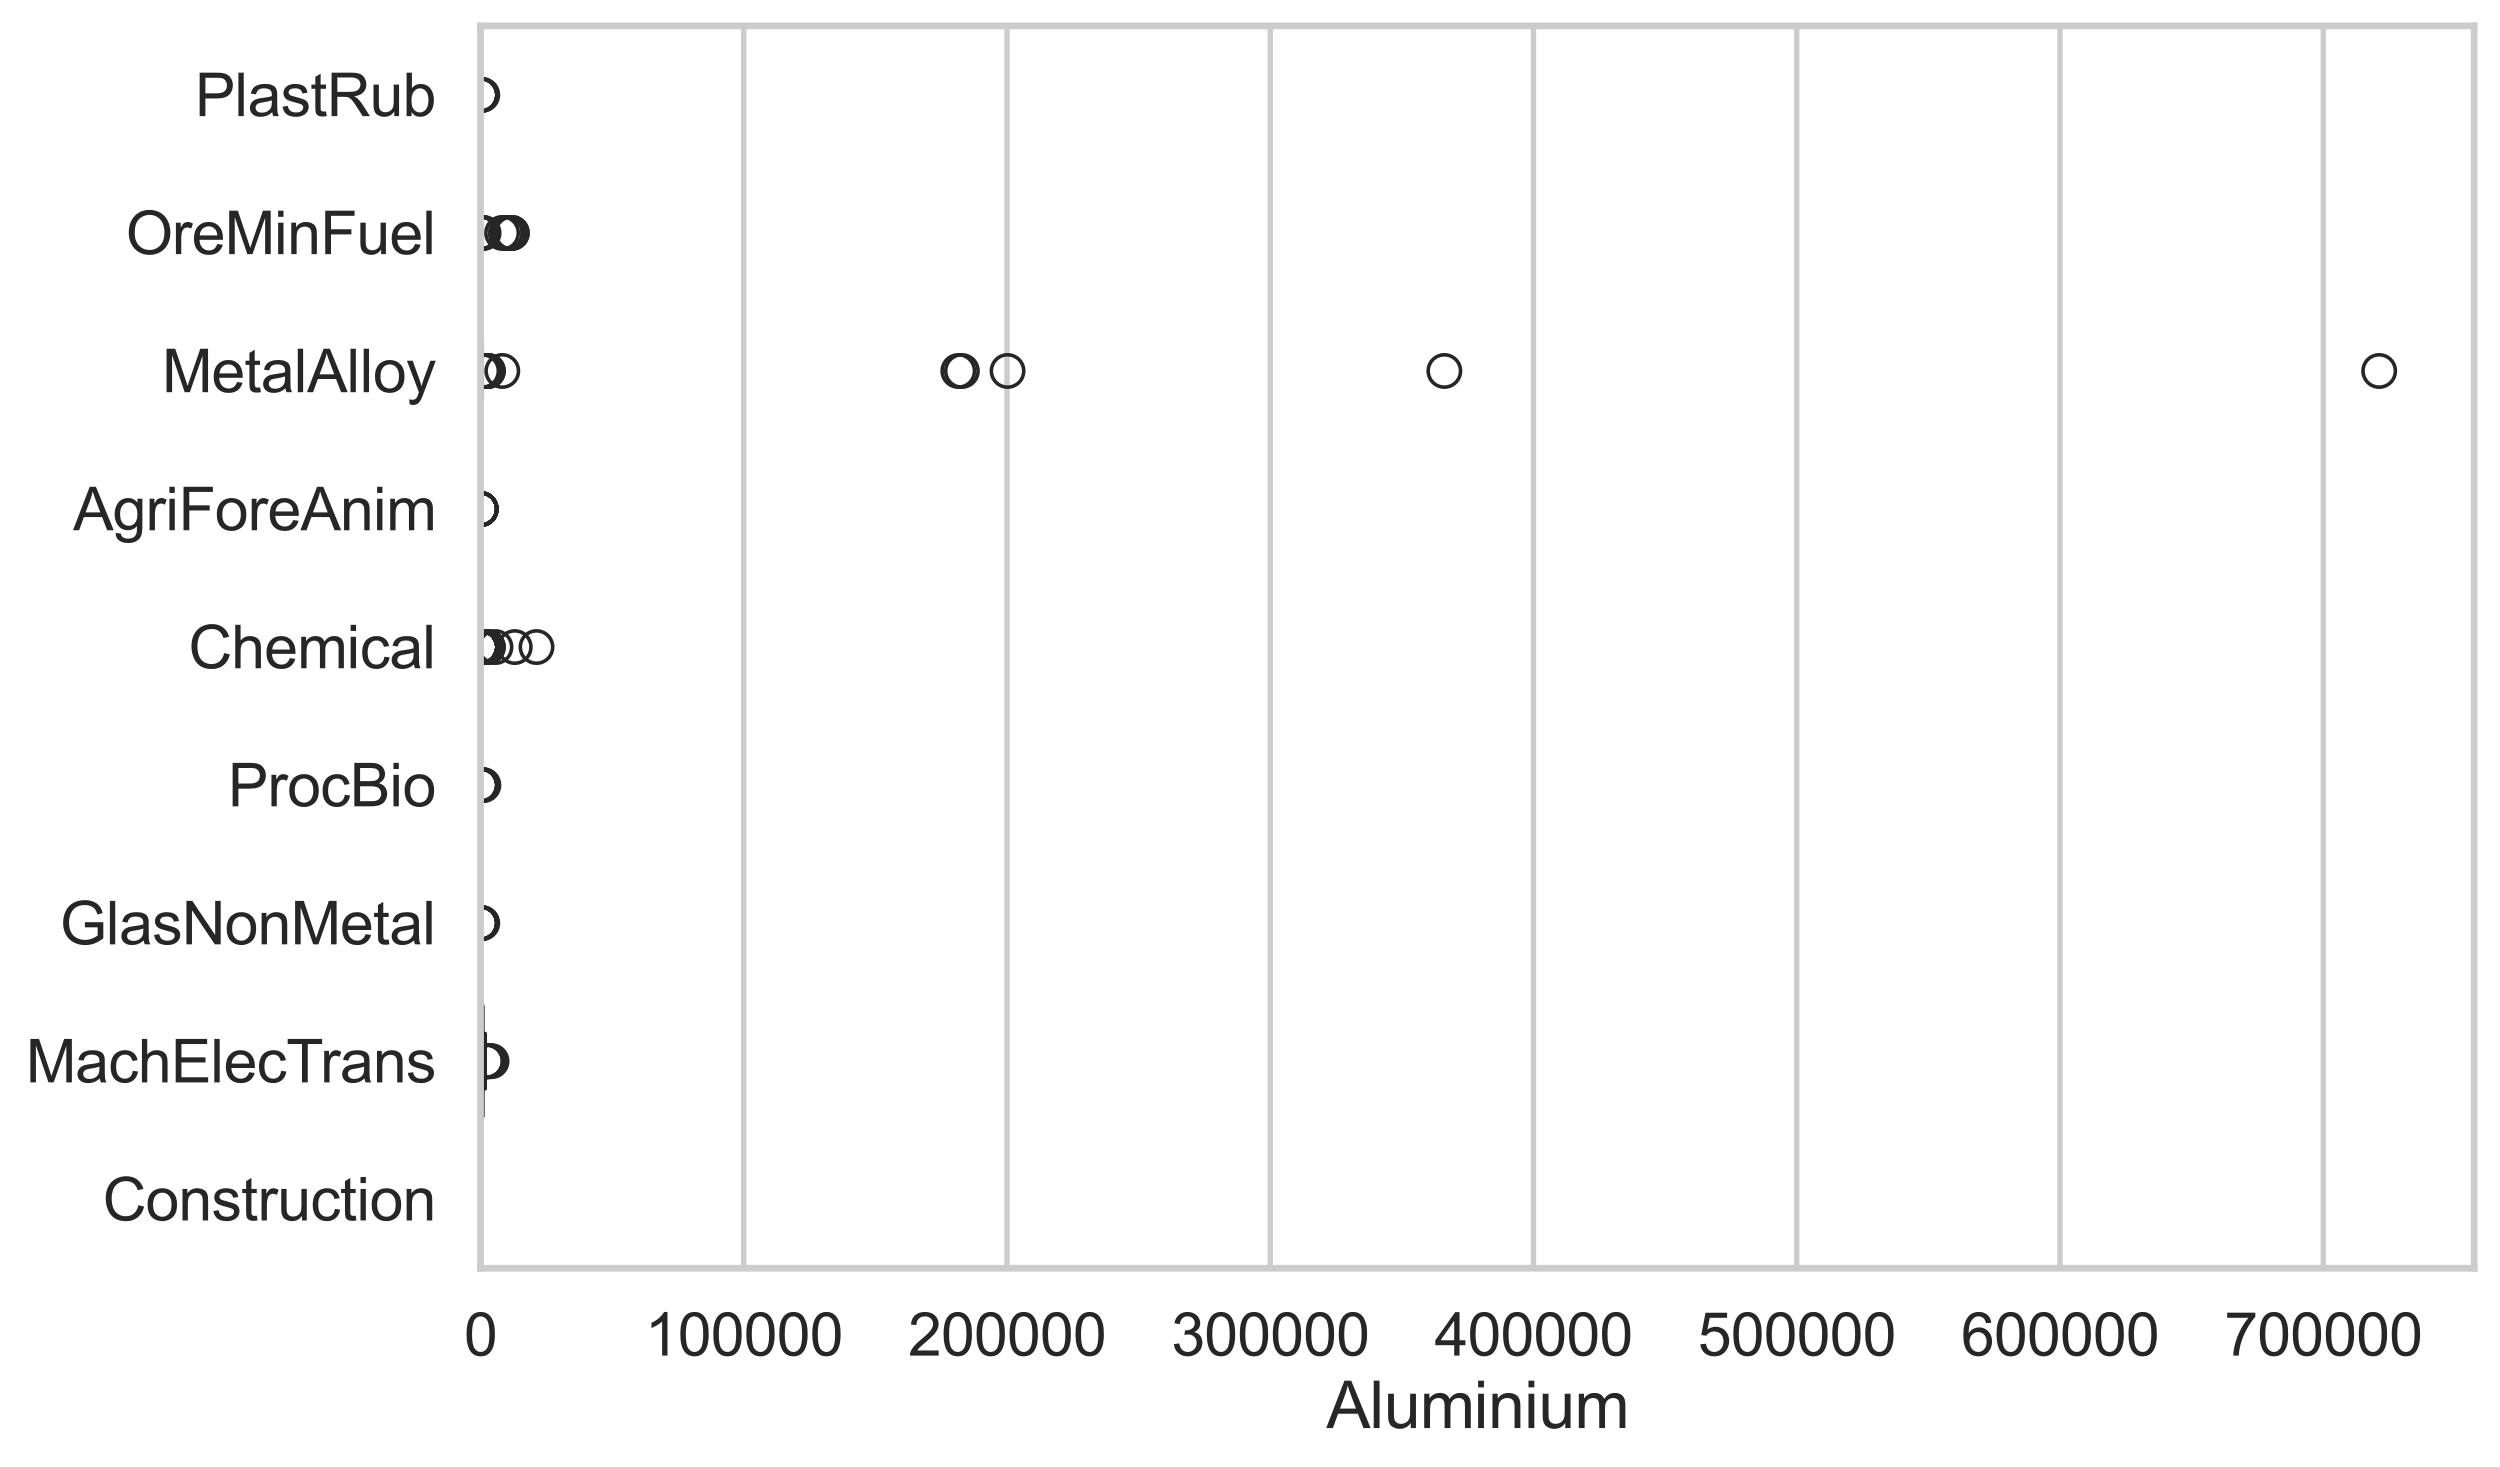 <?xml version="1.0" encoding="utf-8" standalone="no"?>
<!DOCTYPE svg PUBLIC "-//W3C//DTD SVG 1.1//EN"
  "http://www.w3.org/Graphics/SVG/1.1/DTD/svg11.dtd">
<svg xmlns:xlink="http://www.w3.org/1999/xlink" width="695.577pt" height="408.111pt" viewBox="0 0 695.577 408.111" xmlns="http://www.w3.org/2000/svg" version="1.1">
 <defs>
  <style type="text/css">*{stroke-linejoin: round; stroke-linecap: butt}</style>
 </defs>
 <g id="figure_1">
  <g id="patch_1">
   <path d="M 0 408.111 
L 695.577 408.111 
L 695.577 0 
L 0 0 
z
" style="fill: #ffffff"/>
  </g>
  <g id="axes_1">
   <g id="patch_2">
    <path d="M 133.697 352.86 
L 688.377 352.86 
L 688.377 7.2 
L 133.697 7.2 
z
" style="fill: #ffffff"/>
   </g>
   <g id="matplotlib.axis_1">
    <g id="xtick_1">
     <g id="line2d_1">
      <path d="M 133.697 352.86 
L 133.697 7.2 
" clip-path="url(#p137d5d2842)" style="fill: none; stroke: #cccccc; stroke-width: 1.5; stroke-linecap: round"/>
     </g>
     <g id="text_1">
      <!-- 0 -->
      <g style="fill: #262626" transform="translate(129.109 377.17) scale(0.165 -0.165)">
       <defs>
        <path id="ArialMT-30" d="M 266 2259 
Q 266 3072 433 3567 
Q 600 4063 929 4331 
Q 1259 4600 1759 4600 
Q 2128 4600 2406 4451 
Q 2684 4303 2865 4023 
Q 3047 3744 3150 3342 
Q 3253 2941 3253 2259 
Q 3253 1453 3087 958 
Q 2922 463 2592 192 
Q 2263 -78 1759 -78 
Q 1097 -78 719 397 
Q 266 969 266 2259 
z
M 844 2259 
Q 844 1131 1108 757 
Q 1372 384 1759 384 
Q 2147 384 2411 759 
Q 2675 1134 2675 2259 
Q 2675 3391 2411 3762 
Q 2147 4134 1753 4134 
Q 1366 4134 1134 3806 
Q 844 3388 844 2259 
z
" transform="scale(0.016)"/>
       </defs>
       <use xlink:href="#ArialMT-30"/>
      </g>
     </g>
    </g>
    <g id="xtick_2">
     <g id="line2d_2">
      <path d="M 206.94 352.86 
L 206.94 7.2 
" clip-path="url(#p137d5d2842)" style="fill: none; stroke: #cccccc; stroke-width: 1.5; stroke-linecap: round"/>
     </g>
     <g id="text_2">
      <!-- 100000 -->
      <g style="fill: #262626" transform="translate(179.413 377.17) scale(0.165 -0.165)">
       <defs>
        <path id="ArialMT-31" d="M 2384 0 
L 1822 0 
L 1822 3584 
Q 1619 3391 1289 3197 
Q 959 3003 697 2906 
L 697 3450 
Q 1169 3672 1522 3987 
Q 1875 4303 2022 4600 
L 2384 4600 
L 2384 0 
z
" transform="scale(0.016)"/>
       </defs>
       <use xlink:href="#ArialMT-31"/>
       <use xlink:href="#ArialMT-30" transform="translate(55.615 0)"/>
       <use xlink:href="#ArialMT-30" transform="translate(111.23 0)"/>
       <use xlink:href="#ArialMT-30" transform="translate(166.846 0)"/>
       <use xlink:href="#ArialMT-30" transform="translate(222.461 0)"/>
       <use xlink:href="#ArialMT-30" transform="translate(278.076 0)"/>
      </g>
     </g>
    </g>
    <g id="xtick_3">
     <g id="line2d_3">
      <path d="M 280.183 352.86 
L 280.183 7.2 
" clip-path="url(#p137d5d2842)" style="fill: none; stroke: #cccccc; stroke-width: 1.5; stroke-linecap: round"/>
     </g>
     <g id="text_3">
      <!-- 200000 -->
      <g style="fill: #262626" transform="translate(252.656 377.17) scale(0.165 -0.165)">
       <defs>
        <path id="ArialMT-32" d="M 3222 541 
L 3222 0 
L 194 0 
Q 188 203 259 391 
Q 375 700 629 1000 
Q 884 1300 1366 1694 
Q 2113 2306 2375 2664 
Q 2638 3022 2638 3341 
Q 2638 3675 2398 3904 
Q 2159 4134 1775 4134 
Q 1369 4134 1125 3890 
Q 881 3647 878 3216 
L 300 3275 
Q 359 3922 746 4261 
Q 1134 4600 1788 4600 
Q 2447 4600 2831 4234 
Q 3216 3869 3216 3328 
Q 3216 3053 3103 2787 
Q 2991 2522 2730 2228 
Q 2469 1934 1863 1422 
Q 1356 997 1212 845 
Q 1069 694 975 541 
L 3222 541 
z
" transform="scale(0.016)"/>
       </defs>
       <use xlink:href="#ArialMT-32"/>
       <use xlink:href="#ArialMT-30" transform="translate(55.615 0)"/>
       <use xlink:href="#ArialMT-30" transform="translate(111.23 0)"/>
       <use xlink:href="#ArialMT-30" transform="translate(166.846 0)"/>
       <use xlink:href="#ArialMT-30" transform="translate(222.461 0)"/>
       <use xlink:href="#ArialMT-30" transform="translate(278.076 0)"/>
      </g>
     </g>
    </g>
    <g id="xtick_4">
     <g id="line2d_4">
      <path d="M 353.426 352.86 
L 353.426 7.2 
" clip-path="url(#p137d5d2842)" style="fill: none; stroke: #cccccc; stroke-width: 1.5; stroke-linecap: round"/>
     </g>
     <g id="text_4">
      <!-- 300000 -->
      <g style="fill: #262626" transform="translate(325.899 377.17) scale(0.165 -0.165)">
       <defs>
        <path id="ArialMT-33" d="M 269 1209 
L 831 1284 
Q 928 806 1161 595 
Q 1394 384 1728 384 
Q 2125 384 2398 659 
Q 2672 934 2672 1341 
Q 2672 1728 2419 1979 
Q 2166 2231 1775 2231 
Q 1616 2231 1378 2169 
L 1441 2663 
Q 1497 2656 1531 2656 
Q 1891 2656 2178 2843 
Q 2466 3031 2466 3422 
Q 2466 3731 2256 3934 
Q 2047 4138 1716 4138 
Q 1388 4138 1169 3931 
Q 950 3725 888 3313 
L 325 3413 
Q 428 3978 793 4289 
Q 1159 4600 1703 4600 
Q 2078 4600 2393 4439 
Q 2709 4278 2876 4000 
Q 3044 3722 3044 3409 
Q 3044 3113 2884 2869 
Q 2725 2625 2413 2481 
Q 2819 2388 3044 2092 
Q 3269 1797 3269 1353 
Q 3269 753 2831 336 
Q 2394 -81 1725 -81 
Q 1122 -81 723 278 
Q 325 638 269 1209 
z
" transform="scale(0.016)"/>
       </defs>
       <use xlink:href="#ArialMT-33"/>
       <use xlink:href="#ArialMT-30" transform="translate(55.615 0)"/>
       <use xlink:href="#ArialMT-30" transform="translate(111.23 0)"/>
       <use xlink:href="#ArialMT-30" transform="translate(166.846 0)"/>
       <use xlink:href="#ArialMT-30" transform="translate(222.461 0)"/>
       <use xlink:href="#ArialMT-30" transform="translate(278.076 0)"/>
      </g>
     </g>
    </g>
    <g id="xtick_5">
     <g id="line2d_5">
      <path d="M 426.668 352.86 
L 426.668 7.2 
" clip-path="url(#p137d5d2842)" style="fill: none; stroke: #cccccc; stroke-width: 1.5; stroke-linecap: round"/>
     </g>
     <g id="text_5">
      <!-- 400000 -->
      <g style="fill: #262626" transform="translate(399.142 377.17) scale(0.165 -0.165)">
       <defs>
        <path id="ArialMT-34" d="M 2069 0 
L 2069 1097 
L 81 1097 
L 81 1613 
L 2172 4581 
L 2631 4581 
L 2631 1613 
L 3250 1613 
L 3250 1097 
L 2631 1097 
L 2631 0 
L 2069 0 
z
M 2069 1613 
L 2069 3678 
L 634 1613 
L 2069 1613 
z
" transform="scale(0.016)"/>
       </defs>
       <use xlink:href="#ArialMT-34"/>
       <use xlink:href="#ArialMT-30" transform="translate(55.615 0)"/>
       <use xlink:href="#ArialMT-30" transform="translate(111.23 0)"/>
       <use xlink:href="#ArialMT-30" transform="translate(166.846 0)"/>
       <use xlink:href="#ArialMT-30" transform="translate(222.461 0)"/>
       <use xlink:href="#ArialMT-30" transform="translate(278.076 0)"/>
      </g>
     </g>
    </g>
    <g id="xtick_6">
     <g id="line2d_6">
      <path d="M 499.911 352.86 
L 499.911 7.2 
" clip-path="url(#p137d5d2842)" style="fill: none; stroke: #cccccc; stroke-width: 1.5; stroke-linecap: round"/>
     </g>
     <g id="text_6">
      <!-- 500000 -->
      <g style="fill: #262626" transform="translate(472.385 377.17) scale(0.165 -0.165)">
       <defs>
        <path id="ArialMT-35" d="M 266 1200 
L 856 1250 
Q 922 819 1161 601 
Q 1400 384 1738 384 
Q 2144 384 2425 690 
Q 2706 997 2706 1503 
Q 2706 1984 2436 2262 
Q 2166 2541 1728 2541 
Q 1456 2541 1237 2417 
Q 1019 2294 894 2097 
L 366 2166 
L 809 4519 
L 3088 4519 
L 3088 3981 
L 1259 3981 
L 1013 2750 
Q 1425 3038 1878 3038 
Q 2478 3038 2890 2622 
Q 3303 2206 3303 1553 
Q 3303 931 2941 478 
Q 2500 -78 1738 -78 
Q 1113 -78 717 272 
Q 322 622 266 1200 
z
" transform="scale(0.016)"/>
       </defs>
       <use xlink:href="#ArialMT-35"/>
       <use xlink:href="#ArialMT-30" transform="translate(55.615 0)"/>
       <use xlink:href="#ArialMT-30" transform="translate(111.23 0)"/>
       <use xlink:href="#ArialMT-30" transform="translate(166.846 0)"/>
       <use xlink:href="#ArialMT-30" transform="translate(222.461 0)"/>
       <use xlink:href="#ArialMT-30" transform="translate(278.076 0)"/>
      </g>
     </g>
    </g>
    <g id="xtick_7">
     <g id="line2d_7">
      <path d="M 573.154 352.86 
L 573.154 7.2 
" clip-path="url(#p137d5d2842)" style="fill: none; stroke: #cccccc; stroke-width: 1.5; stroke-linecap: round"/>
     </g>
     <g id="text_7">
      <!-- 600000 -->
      <g style="fill: #262626" transform="translate(545.628 377.17) scale(0.165 -0.165)">
       <defs>
        <path id="ArialMT-36" d="M 3184 3459 
L 2625 3416 
Q 2550 3747 2413 3897 
Q 2184 4138 1850 4138 
Q 1581 4138 1378 3988 
Q 1113 3794 959 3422 
Q 806 3050 800 2363 
Q 1003 2672 1297 2822 
Q 1591 2972 1913 2972 
Q 2475 2972 2870 2558 
Q 3266 2144 3266 1488 
Q 3266 1056 3080 686 
Q 2894 316 2569 119 
Q 2244 -78 1831 -78 
Q 1128 -78 684 439 
Q 241 956 241 2144 
Q 241 3472 731 4075 
Q 1159 4600 1884 4600 
Q 2425 4600 2770 4297 
Q 3116 3994 3184 3459 
z
M 888 1484 
Q 888 1194 1011 928 
Q 1134 663 1356 523 
Q 1578 384 1822 384 
Q 2178 384 2434 671 
Q 2691 959 2691 1453 
Q 2691 1928 2437 2201 
Q 2184 2475 1800 2475 
Q 1419 2475 1153 2201 
Q 888 1928 888 1484 
z
" transform="scale(0.016)"/>
       </defs>
       <use xlink:href="#ArialMT-36"/>
       <use xlink:href="#ArialMT-30" transform="translate(55.615 0)"/>
       <use xlink:href="#ArialMT-30" transform="translate(111.23 0)"/>
       <use xlink:href="#ArialMT-30" transform="translate(166.846 0)"/>
       <use xlink:href="#ArialMT-30" transform="translate(222.461 0)"/>
       <use xlink:href="#ArialMT-30" transform="translate(278.076 0)"/>
      </g>
     </g>
    </g>
    <g id="xtick_8">
     <g id="line2d_8">
      <path d="M 646.397 352.86 
L 646.397 7.2 
" clip-path="url(#p137d5d2842)" style="fill: none; stroke: #cccccc; stroke-width: 1.5; stroke-linecap: round"/>
     </g>
     <g id="text_8">
      <!-- 700000 -->
      <g style="fill: #262626" transform="translate(618.871 377.17) scale(0.165 -0.165)">
       <defs>
        <path id="ArialMT-37" d="M 303 3981 
L 303 4522 
L 3269 4522 
L 3269 4084 
Q 2831 3619 2401 2847 
Q 1972 2075 1738 1259 
Q 1569 684 1522 0 
L 944 0 
Q 953 541 1156 1306 
Q 1359 2072 1739 2783 
Q 2119 3494 2547 3981 
L 303 3981 
z
" transform="scale(0.016)"/>
       </defs>
       <use xlink:href="#ArialMT-37"/>
       <use xlink:href="#ArialMT-30" transform="translate(55.615 0)"/>
       <use xlink:href="#ArialMT-30" transform="translate(111.23 0)"/>
       <use xlink:href="#ArialMT-30" transform="translate(166.846 0)"/>
       <use xlink:href="#ArialMT-30" transform="translate(222.461 0)"/>
       <use xlink:href="#ArialMT-30" transform="translate(278.076 0)"/>
      </g>
     </g>
    </g>
    <g id="text_9">
     <!-- Aluminium -->
     <g style="fill: #262626" transform="translate(369.027 397.334) scale(0.18 -0.18)">
      <defs>
       <path id="ArialMT-41" d="M -9 0 
L 1750 4581 
L 2403 4581 
L 4278 0 
L 3588 0 
L 3053 1388 
L 1138 1388 
L 634 0 
L -9 0 
z
M 1313 1881 
L 2866 1881 
L 2388 3150 
Q 2169 3728 2063 4100 
Q 1975 3659 1816 3225 
L 1313 1881 
z
" transform="scale(0.016)"/>
       <path id="ArialMT-6c" d="M 409 0 
L 409 4581 
L 972 4581 
L 972 0 
L 409 0 
z
" transform="scale(0.016)"/>
       <path id="ArialMT-75" d="M 2597 0 
L 2597 488 
Q 2209 -75 1544 -75 
Q 1250 -75 995 37 
Q 741 150 617 320 
Q 494 491 444 738 
Q 409 903 409 1263 
L 409 3319 
L 972 3319 
L 972 1478 
Q 972 1038 1006 884 
Q 1059 663 1231 536 
Q 1403 409 1656 409 
Q 1909 409 2131 539 
Q 2353 669 2445 892 
Q 2538 1116 2538 1541 
L 2538 3319 
L 3100 3319 
L 3100 0 
L 2597 0 
z
" transform="scale(0.016)"/>
       <path id="ArialMT-6d" d="M 422 0 
L 422 3319 
L 925 3319 
L 925 2853 
Q 1081 3097 1340 3245 
Q 1600 3394 1931 3394 
Q 2300 3394 2536 3241 
Q 2772 3088 2869 2813 
Q 3263 3394 3894 3394 
Q 4388 3394 4653 3120 
Q 4919 2847 4919 2278 
L 4919 0 
L 4359 0 
L 4359 2091 
Q 4359 2428 4304 2576 
Q 4250 2725 4106 2815 
Q 3963 2906 3769 2906 
Q 3419 2906 3187 2673 
Q 2956 2441 2956 1928 
L 2956 0 
L 2394 0 
L 2394 2156 
Q 2394 2531 2256 2718 
Q 2119 2906 1806 2906 
Q 1569 2906 1367 2781 
Q 1166 2656 1075 2415 
Q 984 2175 984 1722 
L 984 0 
L 422 0 
z
" transform="scale(0.016)"/>
       <path id="ArialMT-69" d="M 425 3934 
L 425 4581 
L 988 4581 
L 988 3934 
L 425 3934 
z
M 425 0 
L 425 3319 
L 988 3319 
L 988 0 
L 425 0 
z
" transform="scale(0.016)"/>
       <path id="ArialMT-6e" d="M 422 0 
L 422 3319 
L 928 3319 
L 928 2847 
Q 1294 3394 1984 3394 
Q 2284 3394 2536 3286 
Q 2788 3178 2913 3003 
Q 3038 2828 3088 2588 
Q 3119 2431 3119 2041 
L 3119 0 
L 2556 0 
L 2556 2019 
Q 2556 2363 2490 2533 
Q 2425 2703 2258 2804 
Q 2091 2906 1866 2906 
Q 1506 2906 1245 2678 
Q 984 2450 984 1813 
L 984 0 
L 422 0 
z
" transform="scale(0.016)"/>
      </defs>
      <use xlink:href="#ArialMT-41"/>
      <use xlink:href="#ArialMT-6c" transform="translate(66.699 0)"/>
      <use xlink:href="#ArialMT-75" transform="translate(88.916 0)"/>
      <use xlink:href="#ArialMT-6d" transform="translate(144.531 0)"/>
      <use xlink:href="#ArialMT-69" transform="translate(227.832 0)"/>
      <use xlink:href="#ArialMT-6e" transform="translate(250.049 0)"/>
      <use xlink:href="#ArialMT-69" transform="translate(305.664 0)"/>
      <use xlink:href="#ArialMT-75" transform="translate(327.881 0)"/>
      <use xlink:href="#ArialMT-6d" transform="translate(383.496 0)"/>
     </g>
    </g>
   </g>
   <g id="matplotlib.axis_2">
    <g id="ytick_1">
     <g id="text_10">
      <!-- PlastRub -->
      <g style="fill: #262626" transform="translate(54.248 32.309) scale(0.165 -0.165)">
       <defs>
        <path id="ArialMT-50" d="M 494 0 
L 494 4581 
L 2222 4581 
Q 2678 4581 2919 4538 
Q 3256 4481 3484 4323 
Q 3713 4166 3852 3881 
Q 3991 3597 3991 3256 
Q 3991 2672 3619 2267 
Q 3247 1863 2275 1863 
L 1100 1863 
L 1100 0 
L 494 0 
z
M 1100 2403 
L 2284 2403 
Q 2872 2403 3119 2622 
Q 3366 2841 3366 3238 
Q 3366 3525 3220 3729 
Q 3075 3934 2838 4000 
Q 2684 4041 2272 4041 
L 1100 4041 
L 1100 2403 
z
" transform="scale(0.016)"/>
        <path id="ArialMT-61" d="M 2588 409 
Q 2275 144 1986 34 
Q 1697 -75 1366 -75 
Q 819 -75 525 192 
Q 231 459 231 875 
Q 231 1119 342 1320 
Q 453 1522 633 1644 
Q 813 1766 1038 1828 
Q 1203 1872 1538 1913 
Q 2219 1994 2541 2106 
Q 2544 2222 2544 2253 
Q 2544 2597 2384 2738 
Q 2169 2928 1744 2928 
Q 1347 2928 1158 2789 
Q 969 2650 878 2297 
L 328 2372 
Q 403 2725 575 2942 
Q 747 3159 1072 3276 
Q 1397 3394 1825 3394 
Q 2250 3394 2515 3294 
Q 2781 3194 2906 3042 
Q 3031 2891 3081 2659 
Q 3109 2516 3109 2141 
L 3109 1391 
Q 3109 606 3145 398 
Q 3181 191 3288 0 
L 2700 0 
Q 2613 175 2588 409 
z
M 2541 1666 
Q 2234 1541 1622 1453 
Q 1275 1403 1131 1340 
Q 988 1278 909 1158 
Q 831 1038 831 891 
Q 831 666 1001 516 
Q 1172 366 1500 366 
Q 1825 366 2078 508 
Q 2331 650 2450 897 
Q 2541 1088 2541 1459 
L 2541 1666 
z
" transform="scale(0.016)"/>
        <path id="ArialMT-73" d="M 197 991 
L 753 1078 
Q 800 744 1014 566 
Q 1228 388 1613 388 
Q 2000 388 2187 545 
Q 2375 703 2375 916 
Q 2375 1106 2209 1216 
Q 2094 1291 1634 1406 
Q 1016 1563 777 1677 
Q 538 1791 414 1992 
Q 291 2194 291 2438 
Q 291 2659 392 2848 
Q 494 3038 669 3163 
Q 800 3259 1026 3326 
Q 1253 3394 1513 3394 
Q 1903 3394 2198 3281 
Q 2494 3169 2634 2976 
Q 2775 2784 2828 2463 
L 2278 2388 
Q 2241 2644 2061 2787 
Q 1881 2931 1553 2931 
Q 1166 2931 1000 2803 
Q 834 2675 834 2503 
Q 834 2394 903 2306 
Q 972 2216 1119 2156 
Q 1203 2125 1616 2013 
Q 2213 1853 2448 1751 
Q 2684 1650 2818 1456 
Q 2953 1263 2953 975 
Q 2953 694 2789 445 
Q 2625 197 2315 61 
Q 2006 -75 1616 -75 
Q 969 -75 630 194 
Q 291 463 197 991 
z
" transform="scale(0.016)"/>
        <path id="ArialMT-74" d="M 1650 503 
L 1731 6 
Q 1494 -44 1306 -44 
Q 1000 -44 831 53 
Q 663 150 594 308 
Q 525 466 525 972 
L 525 2881 
L 113 2881 
L 113 3319 
L 525 3319 
L 525 4141 
L 1084 4478 
L 1084 3319 
L 1650 3319 
L 1650 2881 
L 1084 2881 
L 1084 941 
Q 1084 700 1114 631 
Q 1144 563 1211 522 
Q 1278 481 1403 481 
Q 1497 481 1650 503 
z
" transform="scale(0.016)"/>
        <path id="ArialMT-52" d="M 503 0 
L 503 4581 
L 2534 4581 
Q 3147 4581 3465 4457 
Q 3784 4334 3975 4021 
Q 4166 3709 4166 3331 
Q 4166 2844 3850 2509 
Q 3534 2175 2875 2084 
Q 3116 1969 3241 1856 
Q 3506 1613 3744 1247 
L 4541 0 
L 3778 0 
L 3172 953 
Q 2906 1366 2734 1584 
Q 2563 1803 2427 1890 
Q 2291 1978 2150 2013 
Q 2047 2034 1813 2034 
L 1109 2034 
L 1109 0 
L 503 0 
z
M 1109 2559 
L 2413 2559 
Q 2828 2559 3062 2645 
Q 3297 2731 3419 2920 
Q 3541 3109 3541 3331 
Q 3541 3656 3305 3865 
Q 3069 4075 2559 4075 
L 1109 4075 
L 1109 2559 
z
" transform="scale(0.016)"/>
        <path id="ArialMT-62" d="M 941 0 
L 419 0 
L 419 4581 
L 981 4581 
L 981 2947 
Q 1338 3394 1891 3394 
Q 2197 3394 2470 3270 
Q 2744 3147 2920 2923 
Q 3097 2700 3197 2384 
Q 3297 2069 3297 1709 
Q 3297 856 2875 390 
Q 2453 -75 1863 -75 
Q 1275 -75 941 416 
L 941 0 
z
M 934 1684 
Q 934 1088 1097 822 
Q 1363 388 1816 388 
Q 2184 388 2453 708 
Q 2722 1028 2722 1663 
Q 2722 2313 2464 2622 
Q 2206 2931 1841 2931 
Q 1472 2931 1203 2611 
Q 934 2291 934 1684 
z
" transform="scale(0.016)"/>
       </defs>
       <use xlink:href="#ArialMT-50"/>
       <use xlink:href="#ArialMT-6c" transform="translate(66.699 0)"/>
       <use xlink:href="#ArialMT-61" transform="translate(88.916 0)"/>
       <use xlink:href="#ArialMT-73" transform="translate(144.531 0)"/>
       <use xlink:href="#ArialMT-74" transform="translate(194.531 0)"/>
       <use xlink:href="#ArialMT-52" transform="translate(222.314 0)"/>
       <use xlink:href="#ArialMT-75" transform="translate(294.531 0)"/>
       <use xlink:href="#ArialMT-62" transform="translate(350.146 0)"/>
      </g>
     </g>
    </g>
    <g id="ytick_2">
     <g id="text_11">
      <!-- OreMinFuel -->
      <g style="fill: #262626" transform="translate(35.013 70.715) scale(0.165 -0.165)">
       <defs>
        <path id="ArialMT-4f" d="M 309 2231 
Q 309 3372 921 4017 
Q 1534 4663 2503 4663 
Q 3138 4663 3647 4359 
Q 4156 4056 4423 3514 
Q 4691 2972 4691 2284 
Q 4691 1588 4409 1038 
Q 4128 488 3612 205 
Q 3097 -78 2500 -78 
Q 1853 -78 1343 234 
Q 834 547 571 1087 
Q 309 1628 309 2231 
z
M 934 2222 
Q 934 1394 1379 917 
Q 1825 441 2497 441 
Q 3181 441 3623 922 
Q 4066 1403 4066 2288 
Q 4066 2847 3877 3264 
Q 3688 3681 3323 3911 
Q 2959 4141 2506 4141 
Q 1863 4141 1398 3698 
Q 934 3256 934 2222 
z
" transform="scale(0.016)"/>
        <path id="ArialMT-72" d="M 416 0 
L 416 3319 
L 922 3319 
L 922 2816 
Q 1116 3169 1280 3281 
Q 1444 3394 1641 3394 
Q 1925 3394 2219 3213 
L 2025 2691 
Q 1819 2813 1613 2813 
Q 1428 2813 1281 2702 
Q 1134 2591 1072 2394 
Q 978 2094 978 1738 
L 978 0 
L 416 0 
z
" transform="scale(0.016)"/>
        <path id="ArialMT-65" d="M 2694 1069 
L 3275 997 
Q 3138 488 2766 206 
Q 2394 -75 1816 -75 
Q 1088 -75 661 373 
Q 234 822 234 1631 
Q 234 2469 665 2931 
Q 1097 3394 1784 3394 
Q 2450 3394 2872 2941 
Q 3294 2488 3294 1666 
Q 3294 1616 3291 1516 
L 816 1516 
Q 847 969 1125 678 
Q 1403 388 1819 388 
Q 2128 388 2347 550 
Q 2566 713 2694 1069 
z
M 847 1978 
L 2700 1978 
Q 2663 2397 2488 2606 
Q 2219 2931 1791 2931 
Q 1403 2931 1139 2672 
Q 875 2413 847 1978 
z
" transform="scale(0.016)"/>
        <path id="ArialMT-4d" d="M 475 0 
L 475 4581 
L 1388 4581 
L 2472 1338 
Q 2622 884 2691 659 
Q 2769 909 2934 1394 
L 4031 4581 
L 4847 4581 
L 4847 0 
L 4263 0 
L 4263 3834 
L 2931 0 
L 2384 0 
L 1059 3900 
L 1059 0 
L 475 0 
z
" transform="scale(0.016)"/>
        <path id="ArialMT-46" d="M 525 0 
L 525 4581 
L 3616 4581 
L 3616 4041 
L 1131 4041 
L 1131 2622 
L 3281 2622 
L 3281 2081 
L 1131 2081 
L 1131 0 
L 525 0 
z
" transform="scale(0.016)"/>
       </defs>
       <use xlink:href="#ArialMT-4f"/>
       <use xlink:href="#ArialMT-72" transform="translate(77.783 0)"/>
       <use xlink:href="#ArialMT-65" transform="translate(111.084 0)"/>
       <use xlink:href="#ArialMT-4d" transform="translate(166.699 0)"/>
       <use xlink:href="#ArialMT-69" transform="translate(250 0)"/>
       <use xlink:href="#ArialMT-6e" transform="translate(272.217 0)"/>
       <use xlink:href="#ArialMT-46" transform="translate(327.832 0)"/>
       <use xlink:href="#ArialMT-75" transform="translate(388.916 0)"/>
       <use xlink:href="#ArialMT-65" transform="translate(444.531 0)"/>
       <use xlink:href="#ArialMT-6c" transform="translate(500.146 0)"/>
      </g>
     </g>
    </g>
    <g id="ytick_3">
     <g id="text_12">
      <!-- MetalAlloy -->
      <g style="fill: #262626" transform="translate(45.088 109.122) scale(0.165 -0.165)">
       <defs>
        <path id="ArialMT-6f" d="M 213 1659 
Q 213 2581 725 3025 
Q 1153 3394 1769 3394 
Q 2453 3394 2887 2945 
Q 3322 2497 3322 1706 
Q 3322 1066 3130 698 
Q 2938 331 2570 128 
Q 2203 -75 1769 -75 
Q 1072 -75 642 372 
Q 213 819 213 1659 
z
M 791 1659 
Q 791 1022 1069 705 
Q 1347 388 1769 388 
Q 2188 388 2466 706 
Q 2744 1025 2744 1678 
Q 2744 2294 2464 2611 
Q 2184 2928 1769 2928 
Q 1347 2928 1069 2612 
Q 791 2297 791 1659 
z
" transform="scale(0.016)"/>
        <path id="ArialMT-79" d="M 397 -1278 
L 334 -750 
Q 519 -800 656 -800 
Q 844 -800 956 -737 
Q 1069 -675 1141 -563 
Q 1194 -478 1313 -144 
Q 1328 -97 1363 -6 
L 103 3319 
L 709 3319 
L 1400 1397 
Q 1534 1031 1641 628 
Q 1738 1016 1872 1384 
L 2581 3319 
L 3144 3319 
L 1881 -56 
Q 1678 -603 1566 -809 
Q 1416 -1088 1222 -1217 
Q 1028 -1347 759 -1347 
Q 597 -1347 397 -1278 
z
" transform="scale(0.016)"/>
       </defs>
       <use xlink:href="#ArialMT-4d"/>
       <use xlink:href="#ArialMT-65" transform="translate(83.301 0)"/>
       <use xlink:href="#ArialMT-74" transform="translate(138.916 0)"/>
       <use xlink:href="#ArialMT-61" transform="translate(166.699 0)"/>
       <use xlink:href="#ArialMT-6c" transform="translate(222.314 0)"/>
       <use xlink:href="#ArialMT-41" transform="translate(244.531 0)"/>
       <use xlink:href="#ArialMT-6c" transform="translate(311.23 0)"/>
       <use xlink:href="#ArialMT-6c" transform="translate(333.447 0)"/>
       <use xlink:href="#ArialMT-6f" transform="translate(355.664 0)"/>
       <use xlink:href="#ArialMT-79" transform="translate(411.279 0)"/>
      </g>
     </g>
    </g>
    <g id="ytick_4">
     <g id="text_13">
      <!-- AgriForeAnim -->
      <g style="fill: #262626" transform="translate(20.341 147.529) scale(0.165 -0.165)">
       <defs>
        <path id="ArialMT-67" d="M 319 -275 
L 866 -356 
Q 900 -609 1056 -725 
Q 1266 -881 1628 -881 
Q 2019 -881 2231 -725 
Q 2444 -569 2519 -288 
Q 2563 -116 2559 434 
Q 2191 0 1641 0 
Q 956 0 581 494 
Q 206 988 206 1678 
Q 206 2153 378 2554 
Q 550 2956 876 3175 
Q 1203 3394 1644 3394 
Q 2231 3394 2613 2919 
L 2613 3319 
L 3131 3319 
L 3131 450 
Q 3131 -325 2973 -648 
Q 2816 -972 2473 -1159 
Q 2131 -1347 1631 -1347 
Q 1038 -1347 672 -1080 
Q 306 -813 319 -275 
z
M 784 1719 
Q 784 1066 1043 766 
Q 1303 466 1694 466 
Q 2081 466 2343 764 
Q 2606 1063 2606 1700 
Q 2606 2309 2336 2618 
Q 2066 2928 1684 2928 
Q 1309 2928 1046 2623 
Q 784 2319 784 1719 
z
" transform="scale(0.016)"/>
       </defs>
       <use xlink:href="#ArialMT-41"/>
       <use xlink:href="#ArialMT-67" transform="translate(66.699 0)"/>
       <use xlink:href="#ArialMT-72" transform="translate(122.314 0)"/>
       <use xlink:href="#ArialMT-69" transform="translate(155.615 0)"/>
       <use xlink:href="#ArialMT-46" transform="translate(177.832 0)"/>
       <use xlink:href="#ArialMT-6f" transform="translate(238.916 0)"/>
       <use xlink:href="#ArialMT-72" transform="translate(294.531 0)"/>
       <use xlink:href="#ArialMT-65" transform="translate(327.832 0)"/>
       <use xlink:href="#ArialMT-41" transform="translate(383.447 0)"/>
       <use xlink:href="#ArialMT-6e" transform="translate(450.146 0)"/>
       <use xlink:href="#ArialMT-69" transform="translate(505.762 0)"/>
       <use xlink:href="#ArialMT-6d" transform="translate(527.979 0)"/>
      </g>
     </g>
    </g>
    <g id="ytick_5">
     <g id="text_14">
      <!-- Chemical -->
      <g style="fill: #262626" transform="translate(52.428 185.935) scale(0.165 -0.165)">
       <defs>
        <path id="ArialMT-43" d="M 3763 1606 
L 4369 1453 
Q 4178 706 3683 314 
Q 3188 -78 2472 -78 
Q 1731 -78 1267 223 
Q 803 525 561 1097 
Q 319 1669 319 2325 
Q 319 3041 592 3573 
Q 866 4106 1370 4382 
Q 1875 4659 2481 4659 
Q 3169 4659 3637 4309 
Q 4106 3959 4291 3325 
L 3694 3184 
Q 3534 3684 3231 3912 
Q 2928 4141 2469 4141 
Q 1941 4141 1586 3887 
Q 1231 3634 1087 3207 
Q 944 2781 944 2328 
Q 944 1744 1114 1308 
Q 1284 872 1643 656 
Q 2003 441 2422 441 
Q 2931 441 3284 734 
Q 3638 1028 3763 1606 
z
" transform="scale(0.016)"/>
        <path id="ArialMT-68" d="M 422 0 
L 422 4581 
L 984 4581 
L 984 2938 
Q 1378 3394 1978 3394 
Q 2347 3394 2619 3248 
Q 2891 3103 3008 2847 
Q 3125 2591 3125 2103 
L 3125 0 
L 2563 0 
L 2563 2103 
Q 2563 2525 2380 2717 
Q 2197 2909 1863 2909 
Q 1613 2909 1392 2779 
Q 1172 2650 1078 2428 
Q 984 2206 984 1816 
L 984 0 
L 422 0 
z
" transform="scale(0.016)"/>
        <path id="ArialMT-63" d="M 2588 1216 
L 3141 1144 
Q 3050 572 2676 248 
Q 2303 -75 1759 -75 
Q 1078 -75 664 370 
Q 250 816 250 1647 
Q 250 2184 428 2587 
Q 606 2991 970 3192 
Q 1334 3394 1763 3394 
Q 2303 3394 2647 3120 
Q 2991 2847 3088 2344 
L 2541 2259 
Q 2463 2594 2264 2762 
Q 2066 2931 1784 2931 
Q 1359 2931 1093 2626 
Q 828 2322 828 1663 
Q 828 994 1084 691 
Q 1341 388 1753 388 
Q 2084 388 2306 591 
Q 2528 794 2588 1216 
z
" transform="scale(0.016)"/>
       </defs>
       <use xlink:href="#ArialMT-43"/>
       <use xlink:href="#ArialMT-68" transform="translate(72.217 0)"/>
       <use xlink:href="#ArialMT-65" transform="translate(127.832 0)"/>
       <use xlink:href="#ArialMT-6d" transform="translate(183.447 0)"/>
       <use xlink:href="#ArialMT-69" transform="translate(266.748 0)"/>
       <use xlink:href="#ArialMT-63" transform="translate(288.965 0)"/>
       <use xlink:href="#ArialMT-61" transform="translate(338.965 0)"/>
       <use xlink:href="#ArialMT-6c" transform="translate(394.58 0)"/>
      </g>
     </g>
    </g>
    <g id="ytick_6">
     <g id="text_15">
      <!-- ProcBio -->
      <g style="fill: #262626" transform="translate(63.424 224.342) scale(0.165 -0.165)">
       <defs>
        <path id="ArialMT-42" d="M 469 0 
L 469 4581 
L 2188 4581 
Q 2713 4581 3030 4442 
Q 3347 4303 3526 4014 
Q 3706 3725 3706 3409 
Q 3706 3116 3547 2856 
Q 3388 2597 3066 2438 
Q 3481 2316 3704 2022 
Q 3928 1728 3928 1328 
Q 3928 1006 3792 729 
Q 3656 453 3456 303 
Q 3256 153 2954 76 
Q 2653 0 2216 0 
L 469 0 
z
M 1075 2656 
L 2066 2656 
Q 2469 2656 2644 2709 
Q 2875 2778 2992 2937 
Q 3109 3097 3109 3338 
Q 3109 3566 3000 3739 
Q 2891 3913 2687 3977 
Q 2484 4041 1991 4041 
L 1075 4041 
L 1075 2656 
z
M 1075 541 
L 2216 541 
Q 2509 541 2628 563 
Q 2838 600 2978 687 
Q 3119 775 3209 942 
Q 3300 1109 3300 1328 
Q 3300 1584 3169 1773 
Q 3038 1963 2805 2039 
Q 2572 2116 2134 2116 
L 1075 2116 
L 1075 541 
z
" transform="scale(0.016)"/>
       </defs>
       <use xlink:href="#ArialMT-50"/>
       <use xlink:href="#ArialMT-72" transform="translate(66.699 0)"/>
       <use xlink:href="#ArialMT-6f" transform="translate(100 0)"/>
       <use xlink:href="#ArialMT-63" transform="translate(155.615 0)"/>
       <use xlink:href="#ArialMT-42" transform="translate(205.615 0)"/>
       <use xlink:href="#ArialMT-69" transform="translate(272.314 0)"/>
       <use xlink:href="#ArialMT-6f" transform="translate(294.531 0)"/>
      </g>
     </g>
    </g>
    <g id="ytick_7">
     <g id="text_16">
      <!-- GlasNonMetal -->
      <g style="fill: #262626" transform="translate(16.659 262.749) scale(0.165 -0.165)">
       <defs>
        <path id="ArialMT-47" d="M 2638 1797 
L 2638 2334 
L 4578 2338 
L 4578 638 
Q 4131 281 3656 101 
Q 3181 -78 2681 -78 
Q 2006 -78 1454 211 
Q 903 500 622 1047 
Q 341 1594 341 2269 
Q 341 2938 620 3517 
Q 900 4097 1425 4378 
Q 1950 4659 2634 4659 
Q 3131 4659 3532 4498 
Q 3934 4338 4162 4050 
Q 4391 3763 4509 3300 
L 3963 3150 
Q 3859 3500 3706 3700 
Q 3553 3900 3268 4020 
Q 2984 4141 2638 4141 
Q 2222 4141 1919 4014 
Q 1616 3888 1430 3681 
Q 1244 3475 1141 3228 
Q 966 2803 966 2306 
Q 966 1694 1177 1281 
Q 1388 869 1791 669 
Q 2194 469 2647 469 
Q 3041 469 3416 620 
Q 3791 772 3984 944 
L 3984 1797 
L 2638 1797 
z
" transform="scale(0.016)"/>
        <path id="ArialMT-4e" d="M 488 0 
L 488 4581 
L 1109 4581 
L 3516 984 
L 3516 4581 
L 4097 4581 
L 4097 0 
L 3475 0 
L 1069 3600 
L 1069 0 
L 488 0 
z
" transform="scale(0.016)"/>
       </defs>
       <use xlink:href="#ArialMT-47"/>
       <use xlink:href="#ArialMT-6c" transform="translate(77.783 0)"/>
       <use xlink:href="#ArialMT-61" transform="translate(100 0)"/>
       <use xlink:href="#ArialMT-73" transform="translate(155.615 0)"/>
       <use xlink:href="#ArialMT-4e" transform="translate(205.615 0)"/>
       <use xlink:href="#ArialMT-6f" transform="translate(277.832 0)"/>
       <use xlink:href="#ArialMT-6e" transform="translate(333.447 0)"/>
       <use xlink:href="#ArialMT-4d" transform="translate(389.062 0)"/>
       <use xlink:href="#ArialMT-65" transform="translate(472.363 0)"/>
       <use xlink:href="#ArialMT-74" transform="translate(527.979 0)"/>
       <use xlink:href="#ArialMT-61" transform="translate(555.762 0)"/>
       <use xlink:href="#ArialMT-6c" transform="translate(611.377 0)"/>
      </g>
     </g>
    </g>
    <g id="ytick_8">
     <g id="text_17">
      <!-- MachElecTrans -->
      <g style="fill: #262626" transform="translate(7.2 301.155) scale(0.165 -0.165)">
       <defs>
        <path id="ArialMT-45" d="M 506 0 
L 506 4581 
L 3819 4581 
L 3819 4041 
L 1113 4041 
L 1113 2638 
L 3647 2638 
L 3647 2100 
L 1113 2100 
L 1113 541 
L 3925 541 
L 3925 0 
L 506 0 
z
" transform="scale(0.016)"/>
        <path id="ArialMT-54" d="M 1659 0 
L 1659 4041 
L 150 4041 
L 150 4581 
L 3781 4581 
L 3781 4041 
L 2266 4041 
L 2266 0 
L 1659 0 
z
" transform="scale(0.016)"/>
       </defs>
       <use xlink:href="#ArialMT-4d"/>
       <use xlink:href="#ArialMT-61" transform="translate(83.301 0)"/>
       <use xlink:href="#ArialMT-63" transform="translate(138.916 0)"/>
       <use xlink:href="#ArialMT-68" transform="translate(188.916 0)"/>
       <use xlink:href="#ArialMT-45" transform="translate(244.531 0)"/>
       <use xlink:href="#ArialMT-6c" transform="translate(311.23 0)"/>
       <use xlink:href="#ArialMT-65" transform="translate(333.447 0)"/>
       <use xlink:href="#ArialMT-63" transform="translate(389.062 0)"/>
       <use xlink:href="#ArialMT-54" transform="translate(439.062 0)"/>
       <use xlink:href="#ArialMT-72" transform="translate(496.396 0)"/>
       <use xlink:href="#ArialMT-61" transform="translate(529.697 0)"/>
       <use xlink:href="#ArialMT-6e" transform="translate(585.312 0)"/>
       <use xlink:href="#ArialMT-73" transform="translate(640.928 0)"/>
      </g>
     </g>
    </g>
    <g id="ytick_9">
     <g id="text_18">
      <!-- Construction -->
      <g style="fill: #262626" transform="translate(28.575 339.562) scale(0.165 -0.165)">
       <use xlink:href="#ArialMT-43"/>
       <use xlink:href="#ArialMT-6f" transform="translate(72.217 0)"/>
       <use xlink:href="#ArialMT-6e" transform="translate(127.832 0)"/>
       <use xlink:href="#ArialMT-73" transform="translate(183.447 0)"/>
       <use xlink:href="#ArialMT-74" transform="translate(233.447 0)"/>
       <use xlink:href="#ArialMT-72" transform="translate(261.23 0)"/>
       <use xlink:href="#ArialMT-75" transform="translate(294.531 0)"/>
       <use xlink:href="#ArialMT-63" transform="translate(350.146 0)"/>
       <use xlink:href="#ArialMT-74" transform="translate(400.146 0)"/>
       <use xlink:href="#ArialMT-69" transform="translate(427.93 0)"/>
       <use xlink:href="#ArialMT-6f" transform="translate(450.146 0)"/>
       <use xlink:href="#ArialMT-6e" transform="translate(505.762 0)"/>
      </g>
     </g>
    </g>
   </g>
   <g id="patch_3">
    <path d="M 133.699 11.041 
L 133.699 41.766 
L 133.707 41.766 
L 133.707 11.041 
L 133.699 11.041 
z
" clip-path="url(#p137d5d2842)" style="fill: #ca74db; stroke: #262626; stroke-linejoin: miter"/>
   </g>
   <g id="line2d_9">
    <path d="M 133.699 26.403 
L 133.697 26.403 
" clip-path="url(#p137d5d2842)" style="fill: none; stroke: #262626"/>
   </g>
   <g id="line2d_10">
    <path d="M 133.707 26.403 
L 133.721 26.403 
" clip-path="url(#p137d5d2842)" style="fill: none; stroke: #262626"/>
   </g>
   <g id="line2d_11">
    <path d="M 133.697 18.722 
L 133.697 34.085 
" clip-path="url(#p137d5d2842)" style="fill: none; stroke: #262626; stroke-linecap: round"/>
   </g>
   <g id="line2d_12">
    <path d="M 133.721 18.722 
L 133.721 34.085 
" clip-path="url(#p137d5d2842)" style="fill: none; stroke: #262626; stroke-linecap: round"/>
   </g>
   <g id="line2d_13">
    <defs>
     <path id="md1e786b03e" d="M 0 4.5 
C 1.193 4.5 2.338 4.026 3.182 3.182 
C 4.026 2.338 4.5 1.193 4.5 0 
C 4.5 -1.193 4.026 -2.338 3.182 -3.182 
C 2.338 -4.026 1.193 -4.5 0 -4.5 
C -1.193 -4.5 -2.338 -4.026 -3.182 -3.182 
C -4.026 -2.338 -4.5 -1.193 -4.5 0 
C -4.5 1.193 -4.026 2.338 -3.182 3.182 
C -2.338 4.026 -1.193 4.5 0 4.5 
z
" style="stroke: #262626"/>
    </defs>
    <g clip-path="url(#p137d5d2842)">
     <use xlink:href="#md1e786b03e" x="133.731" y="26.403" style="fill-opacity: 0; stroke: #262626"/>
     <use xlink:href="#md1e786b03e" x="133.725" y="26.403" style="fill-opacity: 0; stroke: #262626"/>
     <use xlink:href="#md1e786b03e" x="134.177" y="26.403" style="fill-opacity: 0; stroke: #262626"/>
     <use xlink:href="#md1e786b03e" x="133.733" y="26.403" style="fill-opacity: 0; stroke: #262626"/>
     <use xlink:href="#md1e786b03e" x="133.726" y="26.403" style="fill-opacity: 0; stroke: #262626"/>
     <use xlink:href="#md1e786b03e" x="133.726" y="26.403" style="fill-opacity: 0; stroke: #262626"/>
    </g>
   </g>
   <g id="patch_4">
    <path d="M 133.697 49.447 
L 133.697 80.173 
L 133.7 80.173 
L 133.7 49.447 
L 133.697 49.447 
z
" clip-path="url(#p137d5d2842)" style="fill: #5ca236; stroke: #262626; stroke-linejoin: miter"/>
   </g>
   <g id="line2d_14">
    <path d="M 133.697 64.81 
L 133.697 64.81 
" clip-path="url(#p137d5d2842)" style="fill: none; stroke: #262626"/>
   </g>
   <g id="line2d_15">
    <path d="M 133.7 64.81 
L 133.704 64.81 
" clip-path="url(#p137d5d2842)" style="fill: none; stroke: #262626"/>
   </g>
   <g id="line2d_16">
    <path d="M 133.697 57.129 
L 133.697 72.491 
" clip-path="url(#p137d5d2842)" style="fill: none; stroke: #262626; stroke-linecap: round"/>
   </g>
   <g id="line2d_17">
    <path d="M 133.704 57.129 
L 133.704 72.491 
" clip-path="url(#p137d5d2842)" style="fill: none; stroke: #262626; stroke-linecap: round"/>
   </g>
   <g id="line2d_18">
    <g clip-path="url(#p137d5d2842)">
     <use xlink:href="#md1e786b03e" x="141.94" y="64.81" style="fill-opacity: 0; stroke: #262626"/>
     <use xlink:href="#md1e786b03e" x="140.831" y="64.81" style="fill-opacity: 0; stroke: #262626"/>
     <use xlink:href="#md1e786b03e" x="142.408" y="64.81" style="fill-opacity: 0; stroke: #262626"/>
     <use xlink:href="#md1e786b03e" x="133.823" y="64.81" style="fill-opacity: 0; stroke: #262626"/>
     <use xlink:href="#md1e786b03e" x="140.794" y="64.81" style="fill-opacity: 0; stroke: #262626"/>
     <use xlink:href="#md1e786b03e" x="133.721" y="64.81" style="fill-opacity: 0; stroke: #262626"/>
     <use xlink:href="#md1e786b03e" x="133.72" y="64.81" style="fill-opacity: 0; stroke: #262626"/>
     <use xlink:href="#md1e786b03e" x="133.708" y="64.81" style="fill-opacity: 0; stroke: #262626"/>
     <use xlink:href="#md1e786b03e" x="133.706" y="64.81" style="fill-opacity: 0; stroke: #262626"/>
     <use xlink:href="#md1e786b03e" x="141.779" y="64.81" style="fill-opacity: 0; stroke: #262626"/>
     <use xlink:href="#md1e786b03e" x="140.852" y="64.81" style="fill-opacity: 0; stroke: #262626"/>
     <use xlink:href="#md1e786b03e" x="141.779" y="64.81" style="fill-opacity: 0; stroke: #262626"/>
     <use xlink:href="#md1e786b03e" x="133.759" y="64.81" style="fill-opacity: 0; stroke: #262626"/>
     <use xlink:href="#md1e786b03e" x="141.728" y="64.81" style="fill-opacity: 0; stroke: #262626"/>
     <use xlink:href="#md1e786b03e" x="133.705" y="64.81" style="fill-opacity: 0; stroke: #262626"/>
     <use xlink:href="#md1e786b03e" x="134.032" y="64.81" style="fill-opacity: 0; stroke: #262626"/>
     <use xlink:href="#md1e786b03e" x="133.712" y="64.81" style="fill-opacity: 0; stroke: #262626"/>
     <use xlink:href="#md1e786b03e" x="134.112" y="64.81" style="fill-opacity: 0; stroke: #262626"/>
     <use xlink:href="#md1e786b03e" x="133.706" y="64.81" style="fill-opacity: 0; stroke: #262626"/>
     <use xlink:href="#md1e786b03e" x="133.705" y="64.81" style="fill-opacity: 0; stroke: #262626"/>
     <use xlink:href="#md1e786b03e" x="133.792" y="64.81" style="fill-opacity: 0; stroke: #262626"/>
     <use xlink:href="#md1e786b03e" x="133.706" y="64.81" style="fill-opacity: 0; stroke: #262626"/>
     <use xlink:href="#md1e786b03e" x="133.706" y="64.81" style="fill-opacity: 0; stroke: #262626"/>
     <use xlink:href="#md1e786b03e" x="133.706" y="64.81" style="fill-opacity: 0; stroke: #262626"/>
     <use xlink:href="#md1e786b03e" x="139.7" y="64.81" style="fill-opacity: 0; stroke: #262626"/>
     <use xlink:href="#md1e786b03e" x="134.54" y="64.81" style="fill-opacity: 0; stroke: #262626"/>
     <use xlink:href="#md1e786b03e" x="141.553" y="64.81" style="fill-opacity: 0; stroke: #262626"/>
     <use xlink:href="#md1e786b03e" x="141.285" y="64.81" style="fill-opacity: 0; stroke: #262626"/>
     <use xlink:href="#md1e786b03e" x="142.408" y="64.81" style="fill-opacity: 0; stroke: #262626"/>
     <use xlink:href="#md1e786b03e" x="133.725" y="64.81" style="fill-opacity: 0; stroke: #262626"/>
    </g>
   </g>
   <g id="patch_5">
    <path d="M 133.701 87.854 
L 133.701 118.579 
L 133.876 118.579 
L 133.876 87.854 
L 133.701 87.854 
z
" clip-path="url(#p137d5d2842)" style="fill: #68afd7; stroke: #262626; stroke-linejoin: miter"/>
   </g>
   <g id="line2d_19">
    <path d="M 133.701 103.217 
L 133.697 103.217 
" clip-path="url(#p137d5d2842)" style="fill: none; stroke: #262626"/>
   </g>
   <g id="line2d_20">
    <path d="M 133.876 103.217 
L 134.059 103.217 
" clip-path="url(#p137d5d2842)" style="fill: none; stroke: #262626"/>
   </g>
   <g id="line2d_21">
    <path d="M 133.697 95.535 
L 133.697 110.898 
" clip-path="url(#p137d5d2842)" style="fill: none; stroke: #262626; stroke-linecap: round"/>
   </g>
   <g id="line2d_22">
    <path d="M 134.059 95.535 
L 134.059 110.898 
" clip-path="url(#p137d5d2842)" style="fill: none; stroke: #262626; stroke-linecap: round"/>
   </g>
   <g id="line2d_23">
    <g clip-path="url(#p137d5d2842)">
     <use xlink:href="#md1e786b03e" x="661.964" y="103.217" style="fill-opacity: 0; stroke: #262626"/>
     <use xlink:href="#md1e786b03e" x="401.865" y="103.217" style="fill-opacity: 0; stroke: #262626"/>
     <use xlink:href="#md1e786b03e" x="135.761" y="103.217" style="fill-opacity: 0; stroke: #262626"/>
     <use xlink:href="#md1e786b03e" x="134.61" y="103.217" style="fill-opacity: 0; stroke: #262626"/>
     <use xlink:href="#md1e786b03e" x="267.624" y="103.217" style="fill-opacity: 0; stroke: #262626"/>
     <use xlink:href="#md1e786b03e" x="134.581" y="103.217" style="fill-opacity: 0; stroke: #262626"/>
     <use xlink:href="#md1e786b03e" x="135.053" y="103.217" style="fill-opacity: 0; stroke: #262626"/>
     <use xlink:href="#md1e786b03e" x="135.304" y="103.217" style="fill-opacity: 0; stroke: #262626"/>
     <use xlink:href="#md1e786b03e" x="135.601" y="103.217" style="fill-opacity: 0; stroke: #262626"/>
     <use xlink:href="#md1e786b03e" x="135.272" y="103.217" style="fill-opacity: 0; stroke: #262626"/>
     <use xlink:href="#md1e786b03e" x="280.333" y="103.217" style="fill-opacity: 0; stroke: #262626"/>
     <use xlink:href="#md1e786b03e" x="135.51" y="103.217" style="fill-opacity: 0; stroke: #262626"/>
     <use xlink:href="#md1e786b03e" x="135.142" y="103.217" style="fill-opacity: 0; stroke: #262626"/>
     <use xlink:href="#md1e786b03e" x="134.153" y="103.217" style="fill-opacity: 0; stroke: #262626"/>
     <use xlink:href="#md1e786b03e" x="135.719" y="103.217" style="fill-opacity: 0; stroke: #262626"/>
     <use xlink:href="#md1e786b03e" x="135.165" y="103.217" style="fill-opacity: 0; stroke: #262626"/>
     <use xlink:href="#md1e786b03e" x="266.627" y="103.217" style="fill-opacity: 0; stroke: #262626"/>
     <use xlink:href="#md1e786b03e" x="139.753" y="103.217" style="fill-opacity: 0; stroke: #262626"/>
    </g>
   </g>
   <g id="patch_6">
    <path d="M 133.698 126.261 
L 133.698 156.986 
L 133.7 156.986 
L 133.7 126.261 
L 133.698 126.261 
z
" clip-path="url(#p137d5d2842)" style="fill: #daac58; stroke: #262626; stroke-linejoin: miter"/>
   </g>
   <g id="line2d_24">
    <path d="M 133.698 141.623 
L 133.697 141.623 
" clip-path="url(#p137d5d2842)" style="fill: none; stroke: #262626"/>
   </g>
   <g id="line2d_25">
    <path d="M 133.7 141.623 
L 133.703 141.623 
" clip-path="url(#p137d5d2842)" style="fill: none; stroke: #262626"/>
   </g>
   <g id="line2d_26">
    <path d="M 133.697 133.942 
L 133.697 149.305 
" clip-path="url(#p137d5d2842)" style="fill: none; stroke: #262626; stroke-linecap: round"/>
   </g>
   <g id="line2d_27">
    <path d="M 133.703 133.942 
L 133.703 149.305 
" clip-path="url(#p137d5d2842)" style="fill: none; stroke: #262626; stroke-linecap: round"/>
   </g>
   <g id="line2d_28">
    <g clip-path="url(#p137d5d2842)">
     <use xlink:href="#md1e786b03e" x="133.704" y="141.623" style="fill-opacity: 0; stroke: #262626"/>
     <use xlink:href="#md1e786b03e" x="133.705" y="141.623" style="fill-opacity: 0; stroke: #262626"/>
     <use xlink:href="#md1e786b03e" x="133.714" y="141.623" style="fill-opacity: 0; stroke: #262626"/>
     <use xlink:href="#md1e786b03e" x="133.715" y="141.623" style="fill-opacity: 0; stroke: #262626"/>
     <use xlink:href="#md1e786b03e" x="133.705" y="141.623" style="fill-opacity: 0; stroke: #262626"/>
     <use xlink:href="#md1e786b03e" x="133.789" y="141.623" style="fill-opacity: 0; stroke: #262626"/>
     <use xlink:href="#md1e786b03e" x="133.705" y="141.623" style="fill-opacity: 0; stroke: #262626"/>
     <use xlink:href="#md1e786b03e" x="133.706" y="141.623" style="fill-opacity: 0; stroke: #262626"/>
     <use xlink:href="#md1e786b03e" x="133.704" y="141.623" style="fill-opacity: 0; stroke: #262626"/>
     <use xlink:href="#md1e786b03e" x="133.709" y="141.623" style="fill-opacity: 0; stroke: #262626"/>
     <use xlink:href="#md1e786b03e" x="133.704" y="141.623" style="fill-opacity: 0; stroke: #262626"/>
     <use xlink:href="#md1e786b03e" x="133.708" y="141.623" style="fill-opacity: 0; stroke: #262626"/>
     <use xlink:href="#md1e786b03e" x="133.709" y="141.623" style="fill-opacity: 0; stroke: #262626"/>
     <use xlink:href="#md1e786b03e" x="133.714" y="141.623" style="fill-opacity: 0; stroke: #262626"/>
     <use xlink:href="#md1e786b03e" x="133.706" y="141.623" style="fill-opacity: 0; stroke: #262626"/>
     <use xlink:href="#md1e786b03e" x="133.703" y="141.623" style="fill-opacity: 0; stroke: #262626"/>
     <use xlink:href="#md1e786b03e" x="133.703" y="141.623" style="fill-opacity: 0; stroke: #262626"/>
     <use xlink:href="#md1e786b03e" x="133.704" y="141.623" style="fill-opacity: 0; stroke: #262626"/>
     <use xlink:href="#md1e786b03e" x="133.715" y="141.623" style="fill-opacity: 0; stroke: #262626"/>
    </g>
   </g>
   <g id="patch_7">
    <path d="M 133.701 164.667 
L 133.701 195.393 
L 133.715 195.393 
L 133.715 164.667 
L 133.701 164.667 
z
" clip-path="url(#p137d5d2842)" style="fill: #166c9c; stroke: #262626; stroke-linejoin: miter"/>
   </g>
   <g id="line2d_29">
    <path d="M 133.701 180.03 
L 133.697 180.03 
" clip-path="url(#p137d5d2842)" style="fill: none; stroke: #262626"/>
   </g>
   <g id="line2d_30">
    <path d="M 133.715 180.03 
L 133.735 180.03 
" clip-path="url(#p137d5d2842)" style="fill: none; stroke: #262626"/>
   </g>
   <g id="line2d_31">
    <path d="M 133.697 172.349 
L 133.697 187.711 
" clip-path="url(#p137d5d2842)" style="fill: none; stroke: #262626; stroke-linecap: round"/>
   </g>
   <g id="line2d_32">
    <path d="M 133.735 172.349 
L 133.735 187.711 
" clip-path="url(#p137d5d2842)" style="fill: none; stroke: #262626; stroke-linecap: round"/>
   </g>
   <g id="line2d_33">
    <g clip-path="url(#p137d5d2842)">
     <use xlink:href="#md1e786b03e" x="133.747" y="180.03" style="fill-opacity: 0; stroke: #262626"/>
     <use xlink:href="#md1e786b03e" x="133.791" y="180.03" style="fill-opacity: 0; stroke: #262626"/>
     <use xlink:href="#md1e786b03e" x="133.876" y="180.03" style="fill-opacity: 0; stroke: #262626"/>
     <use xlink:href="#md1e786b03e" x="133.902" y="180.03" style="fill-opacity: 0; stroke: #262626"/>
     <use xlink:href="#md1e786b03e" x="134.003" y="180.03" style="fill-opacity: 0; stroke: #262626"/>
     <use xlink:href="#md1e786b03e" x="133.769" y="180.03" style="fill-opacity: 0; stroke: #262626"/>
     <use xlink:href="#md1e786b03e" x="135.295" y="180.03" style="fill-opacity: 0; stroke: #262626"/>
     <use xlink:href="#md1e786b03e" x="133.759" y="180.03" style="fill-opacity: 0; stroke: #262626"/>
     <use xlink:href="#md1e786b03e" x="133.845" y="180.03" style="fill-opacity: 0; stroke: #262626"/>
     <use xlink:href="#md1e786b03e" x="133.833" y="180.03" style="fill-opacity: 0; stroke: #262626"/>
     <use xlink:href="#md1e786b03e" x="133.737" y="180.03" style="fill-opacity: 0; stroke: #262626"/>
     <use xlink:href="#md1e786b03e" x="133.742" y="180.03" style="fill-opacity: 0; stroke: #262626"/>
     <use xlink:href="#md1e786b03e" x="133.74" y="180.03" style="fill-opacity: 0; stroke: #262626"/>
     <use xlink:href="#md1e786b03e" x="133.745" y="180.03" style="fill-opacity: 0; stroke: #262626"/>
     <use xlink:href="#md1e786b03e" x="133.741" y="180.03" style="fill-opacity: 0; stroke: #262626"/>
     <use xlink:href="#md1e786b03e" x="133.749" y="180.03" style="fill-opacity: 0; stroke: #262626"/>
     <use xlink:href="#md1e786b03e" x="133.735" y="180.03" style="fill-opacity: 0; stroke: #262626"/>
     <use xlink:href="#md1e786b03e" x="133.789" y="180.03" style="fill-opacity: 0; stroke: #262626"/>
     <use xlink:href="#md1e786b03e" x="134.4" y="180.03" style="fill-opacity: 0; stroke: #262626"/>
     <use xlink:href="#md1e786b03e" x="133.766" y="180.03" style="fill-opacity: 0; stroke: #262626"/>
     <use xlink:href="#md1e786b03e" x="133.796" y="180.03" style="fill-opacity: 0; stroke: #262626"/>
     <use xlink:href="#md1e786b03e" x="133.744" y="180.03" style="fill-opacity: 0; stroke: #262626"/>
     <use xlink:href="#md1e786b03e" x="133.736" y="180.03" style="fill-opacity: 0; stroke: #262626"/>
     <use xlink:href="#md1e786b03e" x="134.101" y="180.03" style="fill-opacity: 0; stroke: #262626"/>
     <use xlink:href="#md1e786b03e" x="149.271" y="180.03" style="fill-opacity: 0; stroke: #262626"/>
     <use xlink:href="#md1e786b03e" x="133.745" y="180.03" style="fill-opacity: 0; stroke: #262626"/>
     <use xlink:href="#md1e786b03e" x="134.004" y="180.03" style="fill-opacity: 0; stroke: #262626"/>
     <use xlink:href="#md1e786b03e" x="135.755" y="180.03" style="fill-opacity: 0; stroke: #262626"/>
     <use xlink:href="#md1e786b03e" x="135.708" y="180.03" style="fill-opacity: 0; stroke: #262626"/>
     <use xlink:href="#md1e786b03e" x="133.745" y="180.03" style="fill-opacity: 0; stroke: #262626"/>
     <use xlink:href="#md1e786b03e" x="134.012" y="180.03" style="fill-opacity: 0; stroke: #262626"/>
     <use xlink:href="#md1e786b03e" x="133.91" y="180.03" style="fill-opacity: 0; stroke: #262626"/>
     <use xlink:href="#md1e786b03e" x="133.884" y="180.03" style="fill-opacity: 0; stroke: #262626"/>
     <use xlink:href="#md1e786b03e" x="133.753" y="180.03" style="fill-opacity: 0; stroke: #262626"/>
     <use xlink:href="#md1e786b03e" x="133.87" y="180.03" style="fill-opacity: 0; stroke: #262626"/>
     <use xlink:href="#md1e786b03e" x="133.753" y="180.03" style="fill-opacity: 0; stroke: #262626"/>
     <use xlink:href="#md1e786b03e" x="134.172" y="180.03" style="fill-opacity: 0; stroke: #262626"/>
     <use xlink:href="#md1e786b03e" x="137.858" y="180.03" style="fill-opacity: 0; stroke: #262626"/>
     <use xlink:href="#md1e786b03e" x="133.905" y="180.03" style="fill-opacity: 0; stroke: #262626"/>
     <use xlink:href="#md1e786b03e" x="133.742" y="180.03" style="fill-opacity: 0; stroke: #262626"/>
     <use xlink:href="#md1e786b03e" x="133.742" y="180.03" style="fill-opacity: 0; stroke: #262626"/>
     <use xlink:href="#md1e786b03e" x="133.792" y="180.03" style="fill-opacity: 0; stroke: #262626"/>
     <use xlink:href="#md1e786b03e" x="133.737" y="180.03" style="fill-opacity: 0; stroke: #262626"/>
     <use xlink:href="#md1e786b03e" x="133.753" y="180.03" style="fill-opacity: 0; stroke: #262626"/>
     <use xlink:href="#md1e786b03e" x="134.086" y="180.03" style="fill-opacity: 0; stroke: #262626"/>
     <use xlink:href="#md1e786b03e" x="133.91" y="180.03" style="fill-opacity: 0; stroke: #262626"/>
     <use xlink:href="#md1e786b03e" x="133.739" y="180.03" style="fill-opacity: 0; stroke: #262626"/>
     <use xlink:href="#md1e786b03e" x="133.76" y="180.03" style="fill-opacity: 0; stroke: #262626"/>
     <use xlink:href="#md1e786b03e" x="133.737" y="180.03" style="fill-opacity: 0; stroke: #262626"/>
     <use xlink:href="#md1e786b03e" x="134.604" y="180.03" style="fill-opacity: 0; stroke: #262626"/>
     <use xlink:href="#md1e786b03e" x="133.74" y="180.03" style="fill-opacity: 0; stroke: #262626"/>
     <use xlink:href="#md1e786b03e" x="135.028" y="180.03" style="fill-opacity: 0; stroke: #262626"/>
     <use xlink:href="#md1e786b03e" x="133.738" y="180.03" style="fill-opacity: 0; stroke: #262626"/>
     <use xlink:href="#md1e786b03e" x="133.784" y="180.03" style="fill-opacity: 0; stroke: #262626"/>
     <use xlink:href="#md1e786b03e" x="133.823" y="180.03" style="fill-opacity: 0; stroke: #262626"/>
     <use xlink:href="#md1e786b03e" x="133.781" y="180.03" style="fill-opacity: 0; stroke: #262626"/>
     <use xlink:href="#md1e786b03e" x="134.651" y="180.03" style="fill-opacity: 0; stroke: #262626"/>
     <use xlink:href="#md1e786b03e" x="133.789" y="180.03" style="fill-opacity: 0; stroke: #262626"/>
     <use xlink:href="#md1e786b03e" x="134.271" y="180.03" style="fill-opacity: 0; stroke: #262626"/>
     <use xlink:href="#md1e786b03e" x="133.738" y="180.03" style="fill-opacity: 0; stroke: #262626"/>
     <use xlink:href="#md1e786b03e" x="134.029" y="180.03" style="fill-opacity: 0; stroke: #262626"/>
     <use xlink:href="#md1e786b03e" x="133.784" y="180.03" style="fill-opacity: 0; stroke: #262626"/>
     <use xlink:href="#md1e786b03e" x="133.761" y="180.03" style="fill-opacity: 0; stroke: #262626"/>
     <use xlink:href="#md1e786b03e" x="133.818" y="180.03" style="fill-opacity: 0; stroke: #262626"/>
     <use xlink:href="#md1e786b03e" x="133.768" y="180.03" style="fill-opacity: 0; stroke: #262626"/>
     <use xlink:href="#md1e786b03e" x="133.886" y="180.03" style="fill-opacity: 0; stroke: #262626"/>
     <use xlink:href="#md1e786b03e" x="134.188" y="180.03" style="fill-opacity: 0; stroke: #262626"/>
     <use xlink:href="#md1e786b03e" x="135.36" y="180.03" style="fill-opacity: 0; stroke: #262626"/>
     <use xlink:href="#md1e786b03e" x="133.754" y="180.03" style="fill-opacity: 0; stroke: #262626"/>
     <use xlink:href="#md1e786b03e" x="133.946" y="180.03" style="fill-opacity: 0; stroke: #262626"/>
     <use xlink:href="#md1e786b03e" x="133.833" y="180.03" style="fill-opacity: 0; stroke: #262626"/>
     <use xlink:href="#md1e786b03e" x="133.748" y="180.03" style="fill-opacity: 0; stroke: #262626"/>
     <use xlink:href="#md1e786b03e" x="134.987" y="180.03" style="fill-opacity: 0; stroke: #262626"/>
     <use xlink:href="#md1e786b03e" x="133.744" y="180.03" style="fill-opacity: 0; stroke: #262626"/>
     <use xlink:href="#md1e786b03e" x="133.737" y="180.03" style="fill-opacity: 0; stroke: #262626"/>
     <use xlink:href="#md1e786b03e" x="134.269" y="180.03" style="fill-opacity: 0; stroke: #262626"/>
     <use xlink:href="#md1e786b03e" x="134.219" y="180.03" style="fill-opacity: 0; stroke: #262626"/>
     <use xlink:href="#md1e786b03e" x="143.226" y="180.03" style="fill-opacity: 0; stroke: #262626"/>
     <use xlink:href="#md1e786b03e" x="133.755" y="180.03" style="fill-opacity: 0; stroke: #262626"/>
     <use xlink:href="#md1e786b03e" x="133.817" y="180.03" style="fill-opacity: 0; stroke: #262626"/>
     <use xlink:href="#md1e786b03e" x="133.761" y="180.03" style="fill-opacity: 0; stroke: #262626"/>
    </g>
   </g>
   <g id="patch_8">
    <path d="M 133.698 203.074 
L 133.698 233.799 
L 133.703 233.799 
L 133.703 203.074 
L 133.698 203.074 
z
" clip-path="url(#p137d5d2842)" style="fill: #ba611b; stroke: #262626; stroke-linejoin: miter"/>
   </g>
   <g id="line2d_34">
    <path d="M 133.698 218.437 
L 133.697 218.437 
" clip-path="url(#p137d5d2842)" style="fill: none; stroke: #262626"/>
   </g>
   <g id="line2d_35">
    <path d="M 133.703 218.437 
L 133.712 218.437 
" clip-path="url(#p137d5d2842)" style="fill: none; stroke: #262626"/>
   </g>
   <g id="line2d_36">
    <path d="M 133.697 210.755 
L 133.697 226.118 
" clip-path="url(#p137d5d2842)" style="fill: none; stroke: #262626; stroke-linecap: round"/>
   </g>
   <g id="line2d_37">
    <path d="M 133.712 210.755 
L 133.712 226.118 
" clip-path="url(#p137d5d2842)" style="fill: none; stroke: #262626; stroke-linecap: round"/>
   </g>
   <g id="line2d_38">
    <g clip-path="url(#p137d5d2842)">
     <use xlink:href="#md1e786b03e" x="133.738" y="218.437" style="fill-opacity: 0; stroke: #262626"/>
     <use xlink:href="#md1e786b03e" x="133.727" y="218.437" style="fill-opacity: 0; stroke: #262626"/>
     <use xlink:href="#md1e786b03e" x="133.906" y="218.437" style="fill-opacity: 0; stroke: #262626"/>
     <use xlink:href="#md1e786b03e" x="133.862" y="218.437" style="fill-opacity: 0; stroke: #262626"/>
     <use xlink:href="#md1e786b03e" x="133.828" y="218.437" style="fill-opacity: 0; stroke: #262626"/>
     <use xlink:href="#md1e786b03e" x="133.735" y="218.437" style="fill-opacity: 0; stroke: #262626"/>
     <use xlink:href="#md1e786b03e" x="133.72" y="218.437" style="fill-opacity: 0; stroke: #262626"/>
     <use xlink:href="#md1e786b03e" x="133.733" y="218.437" style="fill-opacity: 0; stroke: #262626"/>
     <use xlink:href="#md1e786b03e" x="133.728" y="218.437" style="fill-opacity: 0; stroke: #262626"/>
     <use xlink:href="#md1e786b03e" x="133.717" y="218.437" style="fill-opacity: 0; stroke: #262626"/>
     <use xlink:href="#md1e786b03e" x="133.827" y="218.437" style="fill-opacity: 0; stroke: #262626"/>
     <use xlink:href="#md1e786b03e" x="133.714" y="218.437" style="fill-opacity: 0; stroke: #262626"/>
     <use xlink:href="#md1e786b03e" x="133.767" y="218.437" style="fill-opacity: 0; stroke: #262626"/>
     <use xlink:href="#md1e786b03e" x="133.742" y="218.437" style="fill-opacity: 0; stroke: #262626"/>
     <use xlink:href="#md1e786b03e" x="133.887" y="218.437" style="fill-opacity: 0; stroke: #262626"/>
     <use xlink:href="#md1e786b03e" x="134.487" y="218.437" style="fill-opacity: 0; stroke: #262626"/>
     <use xlink:href="#md1e786b03e" x="133.718" y="218.437" style="fill-opacity: 0; stroke: #262626"/>
     <use xlink:href="#md1e786b03e" x="133.823" y="218.437" style="fill-opacity: 0; stroke: #262626"/>
    </g>
   </g>
   <g id="patch_9">
    <path d="M 133.698 241.481 
L 133.698 272.206 
L 133.7 272.206 
L 133.7 241.481 
L 133.698 241.481 
z
" clip-path="url(#p137d5d2842)" style="fill: #e33eb2; stroke: #262626; stroke-linejoin: miter"/>
   </g>
   <g id="line2d_39">
    <path d="M 133.698 256.843 
L 133.697 256.843 
" clip-path="url(#p137d5d2842)" style="fill: none; stroke: #262626"/>
   </g>
   <g id="line2d_40">
    <path d="M 133.7 256.843 
L 133.702 256.843 
" clip-path="url(#p137d5d2842)" style="fill: none; stroke: #262626"/>
   </g>
   <g id="line2d_41">
    <path d="M 133.697 249.162 
L 133.697 264.525 
" clip-path="url(#p137d5d2842)" style="fill: none; stroke: #262626; stroke-linecap: round"/>
   </g>
   <g id="line2d_42">
    <path d="M 133.702 249.162 
L 133.702 264.525 
" clip-path="url(#p137d5d2842)" style="fill: none; stroke: #262626; stroke-linecap: round"/>
   </g>
   <g id="line2d_43">
    <g clip-path="url(#p137d5d2842)">
     <use xlink:href="#md1e786b03e" x="133.703" y="256.843" style="fill-opacity: 0; stroke: #262626"/>
     <use xlink:href="#md1e786b03e" x="133.704" y="256.843" style="fill-opacity: 0; stroke: #262626"/>
     <use xlink:href="#md1e786b03e" x="133.705" y="256.843" style="fill-opacity: 0; stroke: #262626"/>
     <use xlink:href="#md1e786b03e" x="134.177" y="256.843" style="fill-opacity: 0; stroke: #262626"/>
     <use xlink:href="#md1e786b03e" x="133.705" y="256.843" style="fill-opacity: 0; stroke: #262626"/>
     <use xlink:href="#md1e786b03e" x="133.703" y="256.843" style="fill-opacity: 0; stroke: #262626"/>
     <use xlink:href="#md1e786b03e" x="133.719" y="256.843" style="fill-opacity: 0; stroke: #262626"/>
     <use xlink:href="#md1e786b03e" x="133.71" y="256.843" style="fill-opacity: 0; stroke: #262626"/>
     <use xlink:href="#md1e786b03e" x="133.766" y="256.843" style="fill-opacity: 0; stroke: #262626"/>
     <use xlink:href="#md1e786b03e" x="133.749" y="256.843" style="fill-opacity: 0; stroke: #262626"/>
     <use xlink:href="#md1e786b03e" x="133.918" y="256.843" style="fill-opacity: 0; stroke: #262626"/>
     <use xlink:href="#md1e786b03e" x="133.703" y="256.843" style="fill-opacity: 0; stroke: #262626"/>
     <use xlink:href="#md1e786b03e" x="133.703" y="256.843" style="fill-opacity: 0; stroke: #262626"/>
    </g>
   </g>
   <g id="patch_10">
    <path d="M 133.786 279.887 
L 133.786 310.613 
L 134.353 310.613 
L 134.353 279.887 
L 133.786 279.887 
z
" clip-path="url(#p137d5d2842)" style="fill: #38be4e; stroke: #262626; stroke-linejoin: miter"/>
   </g>
   <g id="line2d_44">
    <path d="M 133.786 295.25 
L 133.697 295.25 
" clip-path="url(#p137d5d2842)" style="fill: none; stroke: #262626"/>
   </g>
   <g id="line2d_45">
    <path d="M 134.353 295.25 
L 135.002 295.25 
" clip-path="url(#p137d5d2842)" style="fill: none; stroke: #262626"/>
   </g>
   <g id="line2d_46">
    <path d="M 133.697 287.569 
L 133.697 302.931 
" clip-path="url(#p137d5d2842)" style="fill: none; stroke: #262626; stroke-linecap: round"/>
   </g>
   <g id="line2d_47">
    <path d="M 135.002 287.569 
L 135.002 302.931 
" clip-path="url(#p137d5d2842)" style="fill: none; stroke: #262626; stroke-linecap: round"/>
   </g>
   <g id="line2d_48">
    <g clip-path="url(#p137d5d2842)">
     <use xlink:href="#md1e786b03e" x="135.581" y="295.25" style="fill-opacity: 0; stroke: #262626"/>
     <use xlink:href="#md1e786b03e" x="135.341" y="295.25" style="fill-opacity: 0; stroke: #262626"/>
     <use xlink:href="#md1e786b03e" x="135.309" y="295.25" style="fill-opacity: 0; stroke: #262626"/>
     <use xlink:href="#md1e786b03e" x="136.76" y="295.25" style="fill-opacity: 0; stroke: #262626"/>
     <use xlink:href="#md1e786b03e" x="135.491" y="295.25" style="fill-opacity: 0; stroke: #262626"/>
     <use xlink:href="#md1e786b03e" x="136.276" y="295.25" style="fill-opacity: 0; stroke: #262626"/>
     <use xlink:href="#md1e786b03e" x="135.696" y="295.25" style="fill-opacity: 0; stroke: #262626"/>
     <use xlink:href="#md1e786b03e" x="135.995" y="295.25" style="fill-opacity: 0; stroke: #262626"/>
     <use xlink:href="#md1e786b03e" x="135.314" y="295.25" style="fill-opacity: 0; stroke: #262626"/>
     <use xlink:href="#md1e786b03e" x="135.672" y="295.25" style="fill-opacity: 0; stroke: #262626"/>
     <use xlink:href="#md1e786b03e" x="135.491" y="295.25" style="fill-opacity: 0; stroke: #262626"/>
    </g>
   </g>
   <g id="patch_11">
    <path d="M 133.698 318.294 
L 133.698 349.019 
L 133.714 349.019 
L 133.714 318.294 
L 133.698 318.294 
z
" clip-path="url(#p137d5d2842)" style="fill: #701010; stroke: #262626; stroke-linejoin: miter"/>
   </g>
   <g id="line2d_49">
    <path d="M 133.698 333.657 
L 133.697 333.657 
" clip-path="url(#p137d5d2842)" style="fill: none; stroke: #262626"/>
   </g>
   <g id="line2d_50">
    <path d="M 133.714 333.657 
L 133.724 333.657 
" clip-path="url(#p137d5d2842)" style="fill: none; stroke: #262626"/>
   </g>
   <g id="line2d_51">
    <path d="M 133.697 325.975 
L 133.697 341.338 
" clip-path="url(#p137d5d2842)" style="fill: none; stroke: #262626; stroke-linecap: round"/>
   </g>
   <g id="line2d_52">
    <path d="M 133.724 325.975 
L 133.724 341.338 
" clip-path="url(#p137d5d2842)" style="fill: none; stroke: #262626; stroke-linecap: round"/>
   </g>
   <g id="line2d_53"/>
   <g id="line2d_54">
    <path d="M 133.703 11.041 
L 133.703 41.766 
" clip-path="url(#p137d5d2842)" style="fill: none; stroke: #262626"/>
   </g>
   <g id="line2d_55">
    <path d="M 133.697 49.447 
L 133.697 80.173 
" clip-path="url(#p137d5d2842)" style="fill: none; stroke: #262626"/>
   </g>
   <g id="line2d_56">
    <path d="M 133.73 87.854 
L 133.73 118.579 
" clip-path="url(#p137d5d2842)" style="fill: none; stroke: #262626"/>
   </g>
   <g id="line2d_57">
    <path d="M 133.699 126.261 
L 133.699 156.986 
" clip-path="url(#p137d5d2842)" style="fill: none; stroke: #262626"/>
   </g>
   <g id="line2d_58">
    <path d="M 133.705 164.667 
L 133.705 195.393 
" clip-path="url(#p137d5d2842)" style="fill: none; stroke: #262626"/>
   </g>
   <g id="line2d_59">
    <path d="M 133.699 203.074 
L 133.699 233.799 
" clip-path="url(#p137d5d2842)" style="fill: none; stroke: #262626"/>
   </g>
   <g id="line2d_60">
    <path d="M 133.698 241.481 
L 133.698 272.206 
" clip-path="url(#p137d5d2842)" style="fill: none; stroke: #262626"/>
   </g>
   <g id="line2d_61">
    <path d="M 134.002 279.887 
L 134.002 310.613 
" clip-path="url(#p137d5d2842)" style="fill: none; stroke: #262626"/>
   </g>
   <g id="line2d_62">
    <path d="M 133.698 318.294 
L 133.698 349.019 
" clip-path="url(#p137d5d2842)" style="fill: none; stroke: #262626"/>
   </g>
   <g id="patch_12">
    <path d="M 133.697 352.86 
L 133.697 7.2 
" style="fill: none; stroke: #cccccc; stroke-width: 1.875; stroke-linejoin: miter; stroke-linecap: square"/>
   </g>
   <g id="patch_13">
    <path d="M 688.377 352.86 
L 688.377 7.2 
" style="fill: none; stroke: #cccccc; stroke-width: 1.875; stroke-linejoin: miter; stroke-linecap: square"/>
   </g>
   <g id="patch_14">
    <path d="M 133.697 352.86 
L 688.377 352.86 
" style="fill: none; stroke: #cccccc; stroke-width: 1.875; stroke-linejoin: miter; stroke-linecap: square"/>
   </g>
   <g id="patch_15">
    <path d="M 133.697 7.2 
L 688.377 7.2 
" style="fill: none; stroke: #cccccc; stroke-width: 1.875; stroke-linejoin: miter; stroke-linecap: square"/>
   </g>
  </g>
 </g>
 <defs>
  <clipPath id="p137d5d2842">
   <rect x="133.697" y="7.2" width="554.68" height="345.66"/>
  </clipPath>
 </defs>
</svg>
